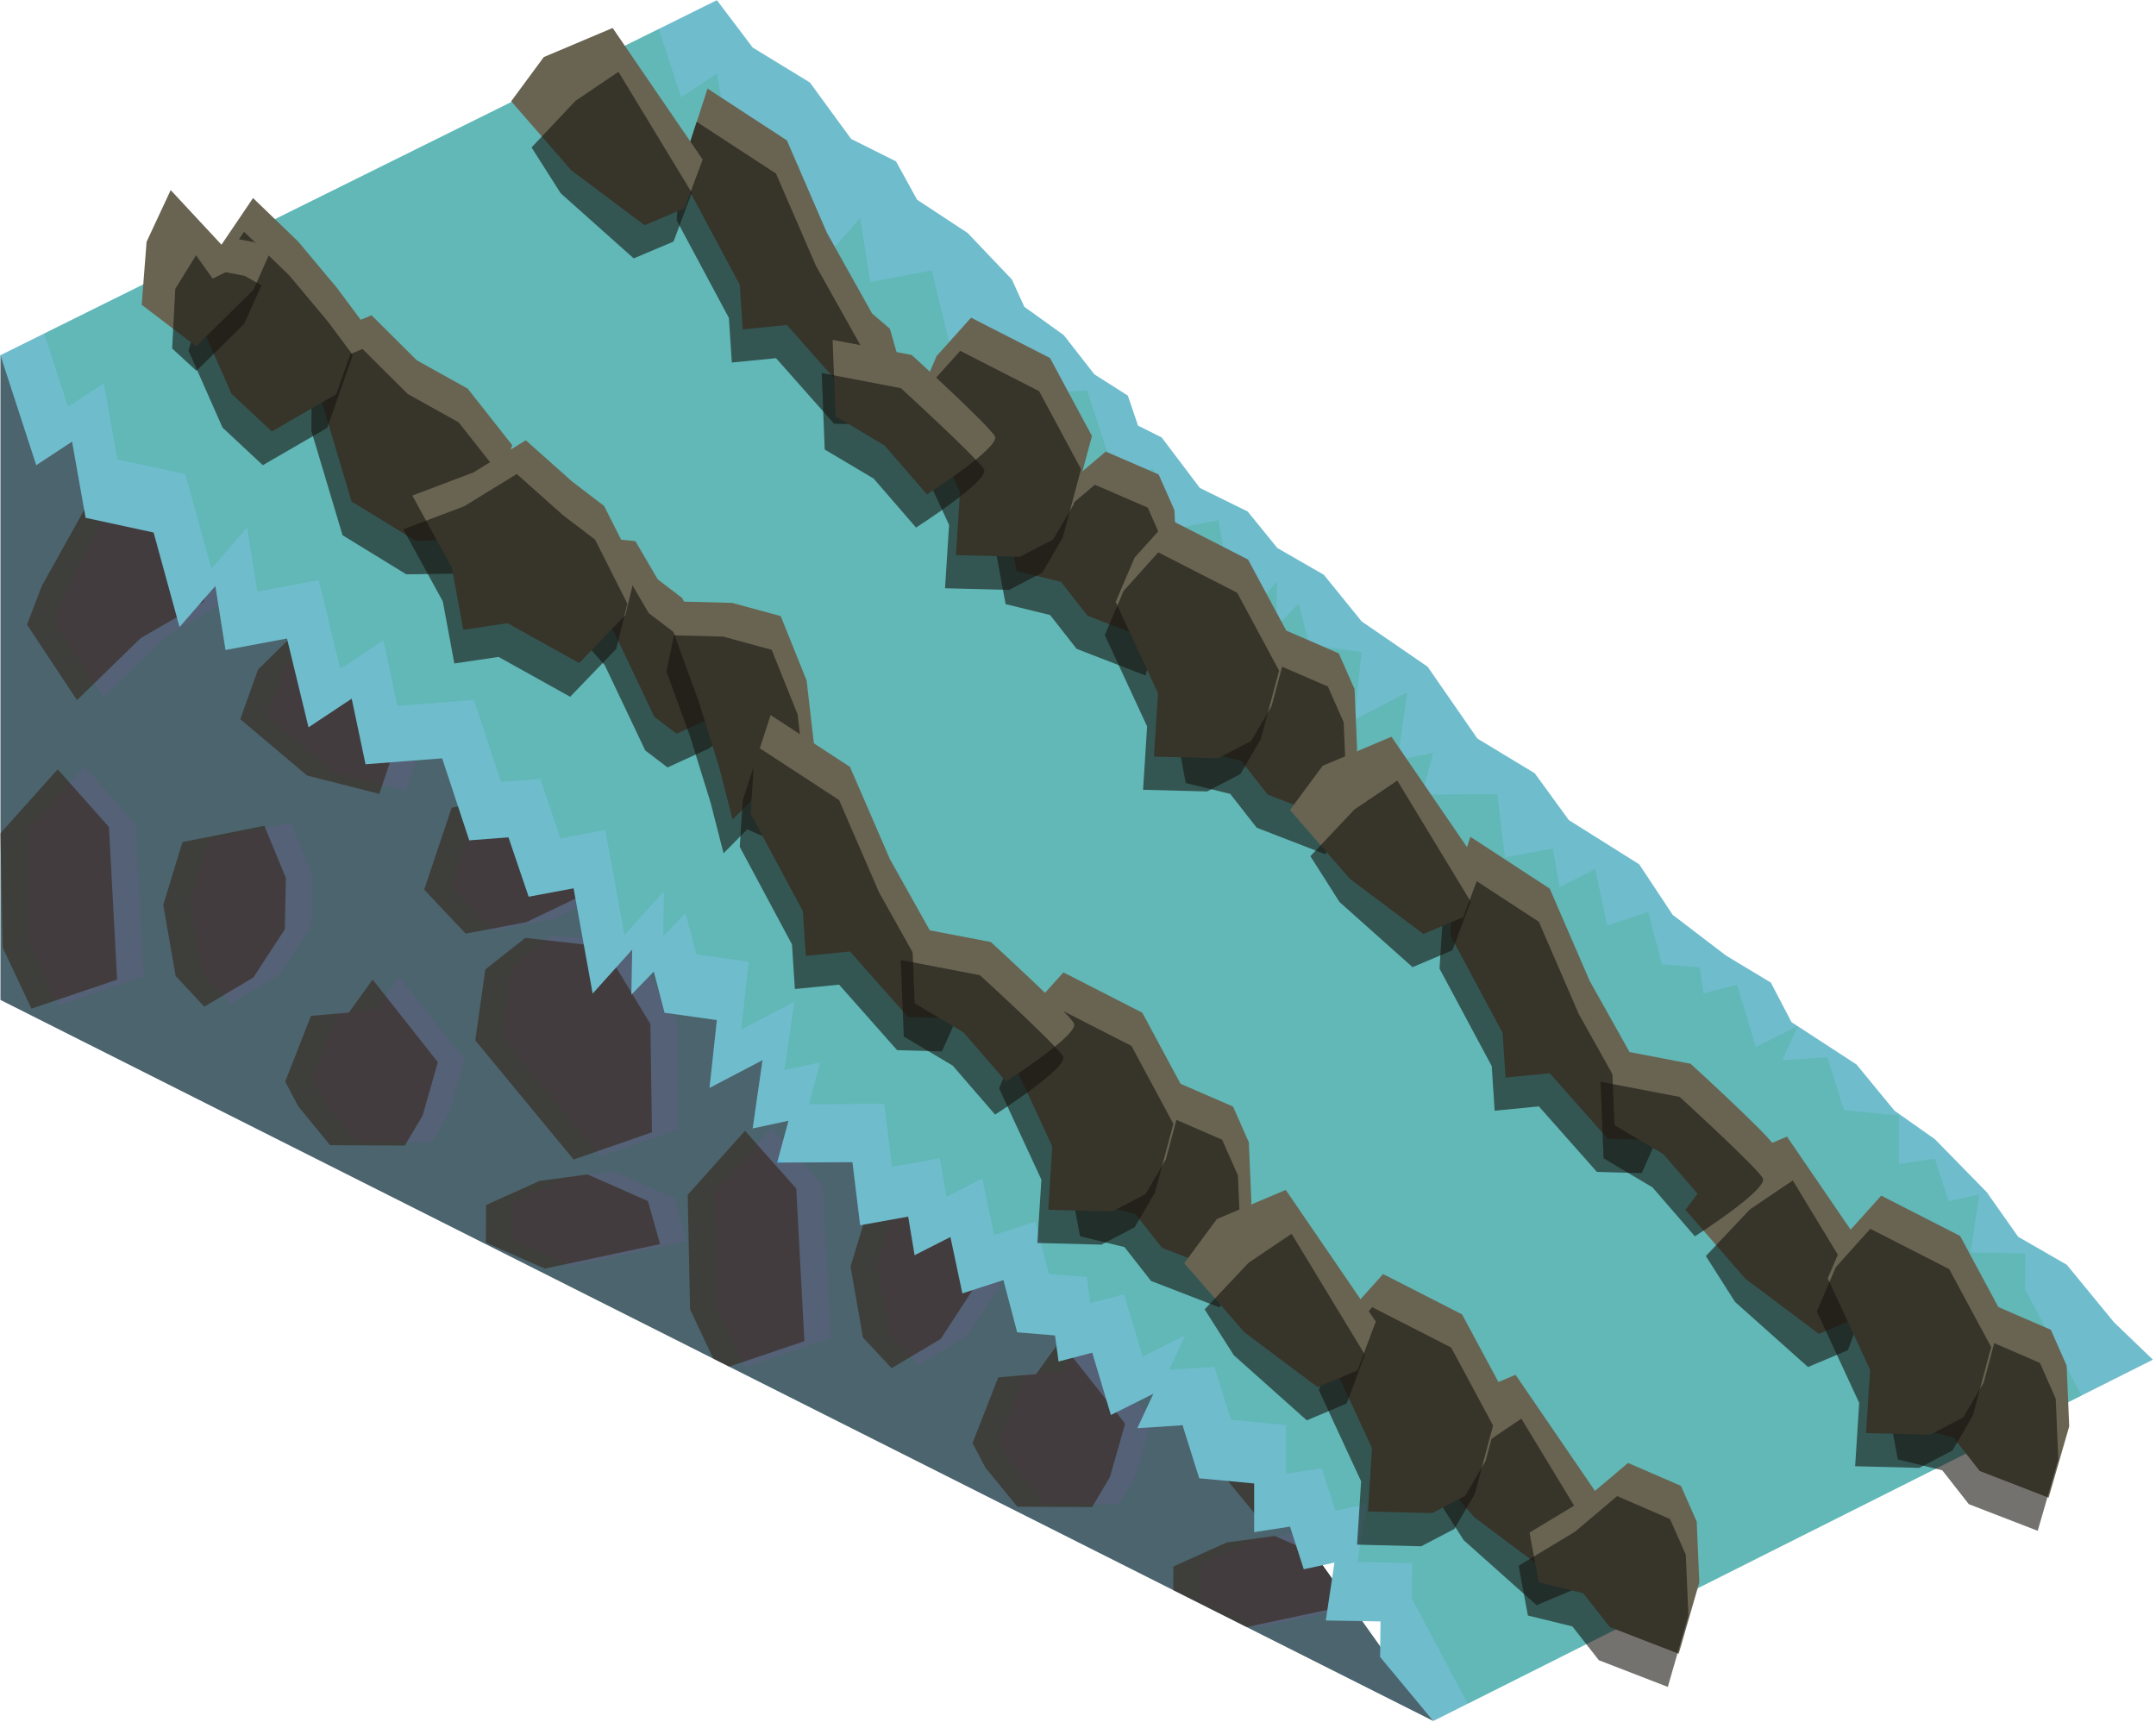 <?xml version="1.0" encoding="UTF-8" standalone="no"?><!DOCTYPE svg PUBLIC "-//W3C//DTD SVG 1.1//EN" "http://www.w3.org/Graphics/SVG/1.1/DTD/svg11.dtd"><svg width="100%" height="100%" viewBox="0 0 323 258" version="1.1" xmlns="http://www.w3.org/2000/svg" xmlns:xlink="http://www.w3.org/1999/xlink" xml:space="preserve" xmlns:serif="http://www.serif.com/" style="fill-rule:evenodd;clip-rule:evenodd;stroke-linejoin:round;stroke-miterlimit:1.414;"><g id="Grass_Ramp_LeftUp_low-angle2"><g id="Grass_Ramp_LeftUp_low-angle1"><path d="M107.397,106.89l107.331,150.97l-214.662,-108.037l0,-96.598l107.331,53.665Z" style="fill:#4c646e;"/><clipPath id="_clip1"><path d="M107.397,106.89l107.331,150.97l-214.662,-108.037l0,-96.598l107.331,53.665Z"/></clipPath><g clip-path="url(#_clip1)"><path d="M89.927,173.287l11.734,-4.08l-0.235,-16.22l-6.989,-11.582l-11.749,-1.319l-5.987,4.725l-1.504,10.627l14.73,17.849" style="fill:#556176;"/><path d="M85.605,189.635l17.273,-3.671l-1.819,-6.447l-9.043,-3.99l-7.195,0.974l-8.011,3.609l-0.029,5.632l8.824,3.893Z" style="fill:#556176;"/><path d="M48.664,165.308l4.777,5.836l11.199,0.057l2.666,-4.497l2.28,-7.998l-9.769,-12.374l-3.564,4.939l-5.674,0.498l-3.859,9.848l1.944,3.691" style="fill:#556176;"/><path d="M73.753,139.44l-6.21,-6.587l4.115,-12.273l9.073,-1.736l7.964,-0.801l2.763,4.188l3.721,-1.192l5.457,1.532l1.352,4.444l-6.164,3.963l-4.606,2.727l-8.414,4.037l-9.051,1.698Z" style="fill:#556176;"/><path d="M34.603,150.385l-4.294,-4.586l-1.862,-10.647l2.871,-9.418l12.278,-2.445l3.22,7.815l-0.16,7.685l-4.698,7.216l-7.355,4.38Z" style="fill:#556176;"/><path d="M15.53,104.457l-7.494,-11.309l2.215,-5.783l10.317,-18.523c0,0 7.679,6.584 10.234,6.868c2.555,0.284 7.574,5.082 7.574,5.082l-3.96,8.979l-9.329,5.376l-9.557,9.31Z" style="fill:#556176;"/><path d="M60.819,118.499l-10.819,-2.741l-10.011,-8.444l2.663,-7.435l5.35,-5.277l7.762,2.587l4.722,5.79l3.252,6.875l-2.919,8.645" style="fill:#556176;"/><path d="M4.055,124.414l8.582,-9.593l7.678,8.655l1.217,22.864l-12.833,4.344l-4.295,-9.13l-0.349,-17.14" style="fill:#556176;"/><path d="M81.615,190.078l17.273,-3.67l-1.819,-6.448l-9.043,-3.989l-7.195,0.973l-8.011,3.609l-0.029,5.633l8.824,3.892Zm4.322,-16.347l-14.73,-17.849l1.504,-10.627l5.987,-4.726l11.749,1.32l6.989,11.581l0.235,16.221l-11.734,4.08Zm-41.263,-7.98l-1.944,-3.691l3.859,-9.847l5.674,-0.498l3.564,-4.94l9.769,12.374l-2.28,7.998l-2.666,4.498l-11.199,-0.057l-4.777,-5.837Zm-44.608,-40.894l8.581,-9.592l7.678,8.654l1.217,22.864l-12.833,4.344l-4.295,-9.129l-0.348,-17.141Zm30.547,25.971l-4.294,-4.585l-1.862,-10.648l2.871,-9.417l12.278,-2.446l3.22,7.815l-0.16,7.685l-4.698,7.217l-7.355,4.379Zm39.15,-10.944l-6.21,-6.587l4.115,-12.274l9.073,-1.735l7.964,-0.802l2.763,4.188l3.721,-1.192l5.457,1.533l1.352,4.444l-6.164,3.963l-4.606,2.727l-8.414,4.037l-9.051,1.698Zm-12.934,-20.941l-10.819,-2.742l-10.011,-8.443l2.663,-7.436l5.35,-5.277l7.762,2.587l4.722,5.79l3.252,6.875l-2.919,8.646Zm-45.289,-14.043l-7.494,-11.309l2.215,-5.782l10.317,-18.523c0,0 7.679,6.583 10.234,6.868c2.555,0.284 7.574,5.082 7.574,5.082l-3.96,8.979l-9.329,5.375l-9.557,9.31Z" style="fill:#311807;fill-opacity:0.5;"/><path d="M192.892,227.453l11.734,-4.08l-0.235,-16.22l-6.989,-11.582l-11.749,-1.32l-5.987,4.726l-1.503,10.627l14.729,17.849" style="fill:#556176;"/><path d="M188.57,243.801l17.273,-3.671l-1.819,-6.447l-9.043,-3.99l-7.195,0.973l-8.01,3.61l-0.029,5.632l8.823,3.893Z" style="fill:#556176;"/><path d="M151.629,219.473l4.778,5.837l11.198,0.057l2.666,-4.498l2.28,-7.997l-9.769,-12.374l-3.564,4.939l-5.674,0.498l-3.859,9.848l1.944,3.69" style="fill:#556176;"/><path d="M176.719,193.606l-6.211,-6.587l4.115,-12.273l9.073,-1.736l7.964,-0.801l2.763,4.187l3.721,-1.191l5.457,1.532l1.352,4.444l-6.164,3.963l-4.606,2.727l-8.414,4.037l-9.05,1.698Z" style="fill:#556176;"/><path d="M137.568,204.551l-4.294,-4.586l-1.862,-10.647l2.871,-9.418l12.278,-2.445l3.22,7.814l-0.16,7.686l-4.698,7.216l-7.355,4.38Z" style="fill:#556176;"/><path d="M118.495,158.623l-7.494,-11.31l2.215,-5.782l10.317,-18.523c0,0 7.679,6.584 10.234,6.868c2.556,0.284 7.574,5.082 7.574,5.082l-3.96,8.979l-9.329,5.376l-9.557,9.31Z" style="fill:#816b40;"/><path d="M163.784,172.665l-10.819,-2.741l-10.011,-8.444l2.663,-7.435l5.35,-5.277l7.762,2.587l4.722,5.789l3.252,6.875l-2.919,8.646" style="fill:#816b40;"/><path d="M107.021,178.58l8.581,-9.593l7.678,8.654l1.217,22.864l-12.832,4.345l-4.296,-9.13l-0.348,-17.14" style="fill:#556176;"/><path d="M184.58,244.244l17.273,-3.67l-1.819,-6.448l-9.042,-3.989l-7.196,0.973l-8.01,3.609l-0.029,5.633l8.823,3.892Zm4.322,-16.347l-14.729,-17.849l1.503,-10.628l5.987,-4.725l11.749,1.32l6.989,11.581l0.235,16.221l-11.734,4.08Zm-41.263,-7.98l-1.944,-3.691l3.859,-9.847l5.674,-0.498l3.564,-4.94l9.77,12.374l-2.281,7.998l-2.666,4.498l-11.198,-0.058l-4.778,-5.836Zm-44.608,-40.894l8.581,-9.593l7.678,8.655l1.217,22.864l-12.832,4.344l-4.296,-9.129l-0.348,-17.141Zm30.547,25.971l-4.294,-4.586l-1.862,-10.647l2.871,-9.418l12.278,-2.445l3.22,7.815l-0.16,7.685l-4.698,7.216l-7.355,4.38Zm39.151,-10.945l-6.211,-6.586l4.115,-12.274l9.073,-1.735l7.964,-0.802l2.763,4.188l3.721,-1.192l5.457,1.532l1.352,4.445l-6.164,3.962l-4.606,2.728l-8.414,4.037l-9.05,1.697Zm-12.935,-20.94l-10.819,-2.742l-10.011,-8.443l2.663,-7.436l5.35,-5.277l7.762,2.587l4.722,5.79l3.252,6.875l-2.919,8.646Zm-45.289,-14.043l-7.494,-11.309l2.215,-5.782l10.317,-18.523c0,0 7.679,6.583 10.234,6.867c2.556,0.285 7.574,5.082 7.574,5.082l-3.96,8.98l-9.329,5.375l-9.557,9.31Z" style="fill:#311807;fill-opacity:0.5;"/></g><path d="M0.066,53.225l5.366,16.472l5.367,-3.528l2.029,11.413l10.187,2.204l3.883,14.159l5.367,-6.149l1.521,9.592l9.212,-1.723l3.224,13.308l6.47,-4.296l2.074,9.835l11.476,-0.895l4.059,12.292l5.877,-0.453l3.024,8.898l6.729,-1.259l2.86,15.768l5.919,-6.584l-0.119,6.743l3.361,-3.451l1.61,6.171l7.835,1.097l-1.098,10.164l7.937,-4.159l-1.473,10.232l5.367,-1.155l-1.699,6.276l11.281,-0.066l1.151,9.453l7.198,-1.297l0.961,5.78l5.367,-2.725l1.791,8.447l6.149,-1.994l2.062,7.828l5.668,0.471l0.529,3.905l5.048,-1.327l2.793,9.337l6.366,-3.183l-2.404,5.164l6.771,-0.445l2.5,7.947l8.233,0.779l0,7.291l5.367,-0.827l2.066,6.39l4.597,-1.002l-1.297,8.675l8.197,0.142l-0.057,5.338l7.96,9.582l107.802,-54.136l-5.837,-5.612l-7.062,-8.609l-7.278,-4.186l-4.729,-6.706l-7.764,-7.931l-6.048,-4.264l-5.678,-6.917l-9.74,-6.344l-3.098,-5.928l-6.698,-4.036l-8.009,-6.119l-5.015,-7.568l-10.543,-6.625l-5.107,-7.017l-8.591,-5.198l-7.46,-10.77l-9.878,-6.783l-5.668,-6.987l-6.958,-4.006l-4.454,-5.477l-7.165,-3.529l-5.71,-7.561l-3.548,-1.774l-1.527,-4.501l-5.016,-3.187l-4.581,-5.871l-5.908,-4.242l-1.872,-4.105l-6.625,-6.959l-7.561,-4.976l-3.172,-5.757l-6.722,-3.361l-6.177,-8.455l-8.568,-5.236l-5.366,-7.097l-107.331,53.195Z" style="fill:#56bce8;"/><clipPath id="_clip2"><path d="M0.066,53.225l5.366,16.472l5.367,-3.528l2.029,11.413l10.187,2.204l3.883,14.159l5.367,-6.149l1.521,9.592l9.212,-1.723l3.224,13.308l6.47,-4.296l2.074,9.835l11.476,-0.895l4.059,12.292l5.877,-0.453l3.024,8.898l6.729,-1.259l2.86,15.768l5.919,-6.584l-0.119,6.743l3.361,-3.451l1.61,6.171l7.835,1.097l-1.098,10.164l7.937,-4.159l-1.473,10.232l5.367,-1.155l-1.699,6.276l11.281,-0.066l1.151,9.453l7.198,-1.297l0.961,5.78l5.367,-2.725l1.791,8.447l6.149,-1.994l2.062,7.828l5.668,0.471l0.529,3.905l5.048,-1.327l2.793,9.337l6.366,-3.183l-2.404,5.164l6.771,-0.445l2.5,7.947l8.233,0.779l0,7.291l5.367,-0.827l2.066,6.39l4.597,-1.002l-1.297,8.675l8.197,0.142l-0.057,5.338l7.96,9.582l107.802,-54.136l-5.837,-5.612l-7.062,-8.609l-7.278,-4.186l-4.729,-6.706l-7.764,-7.931l-6.048,-4.264l-5.678,-6.917l-9.74,-6.344l-3.098,-5.928l-6.698,-4.036l-8.009,-6.119l-5.015,-7.568l-10.543,-6.625l-5.107,-7.017l-8.591,-5.198l-7.46,-10.77l-9.878,-6.783l-5.668,-6.987l-6.958,-4.006l-4.454,-5.477l-7.165,-3.529l-5.71,-7.561l-3.548,-1.774l-1.527,-4.501l-5.016,-3.187l-4.581,-5.871l-5.908,-4.242l-1.872,-4.105l-6.625,-6.959l-7.561,-4.976l-3.172,-5.757l-6.722,-3.361l-6.177,-8.455l-8.568,-5.236l-5.366,-7.097l-107.331,53.195Z"/></clipPath><g clip-path="url(#_clip2)"><path d="M118.13,174.957l-142.424,-119.815l142.424,-71.212l222.314,226.937l-125.716,52.124l-96.598,-88.034Z" style="fill:#febc3b;fill-opacity:0.15;"/><path d="M96.909,-1.16l5.121,15.718l5.367,-3.528l2.029,11.413l10.187,2.204l3.883,14.159l5.367,-6.149l1.521,9.592l9.212,-1.723l3.224,13.308l6.47,-4.296l2.074,9.835l11.477,-0.895l4.059,12.292l5.876,-0.453l3.024,8.898l6.729,-1.259l2.86,15.768l5.919,-6.584l-0.119,6.743l3.361,-3.451l1.61,6.171l7.835,1.097l-1.098,10.164l7.937,-4.159l-1.473,10.232l5.367,-1.155l-1.699,6.276l11.281,-0.066l1.151,9.453l7.198,-1.297l0.961,5.78l5.367,-2.725l1.791,8.447l6.149,-1.994l2.062,7.828l5.668,0.471l0.53,3.905l5.048,-1.327l2.792,9.337l6.367,-3.183l-2.405,5.164l6.771,-0.445l2.5,7.947l8.233,0.779l0,7.291l5.367,-0.827l2.066,6.39l4.597,-1.002l-1.297,8.675l8.197,0.142l-0.057,5.338l10.097,19.011l21.409,-9.117l5.287,5.027l-118.535,50.483l-10.097,-19.011l0.057,-5.338l-8.197,-0.142l1.297,-8.675l-4.597,1.002l-2.066,-6.39l-5.367,0.827l0,-7.291l-8.233,-0.779l-2.5,-7.947l-6.771,0.445l2.404,-5.164l-6.366,3.183l-2.793,-9.337l-5.048,1.326l-0.529,-3.904l-5.668,-0.471l-2.062,-7.828l-6.149,1.994l-1.791,-8.447l-5.367,2.725l-0.961,-5.78l-7.198,1.297l-1.151,-9.454l-11.281,0.067l1.699,-6.276l-5.367,1.155l1.473,-10.232l-7.937,4.159l1.098,-10.164l-7.835,-1.097l-1.61,-6.171l-3.361,3.451l0.118,-6.743l-5.918,6.584l-2.86,-15.768l-6.729,1.259l-3.024,-8.898l-5.877,0.453l-4.059,-12.293l-11.476,0.896l-2.074,-9.835l-6.47,4.296l-3.224,-13.308l-9.212,1.723l-1.521,-9.592l-5.367,6.148l-3.883,-14.158l-10.187,-2.204l-2.029,-11.413l-5.367,3.527l-5.366,-16.471l92.084,-45.639Z" style="fill:#49b190;fill-opacity:0.35;"/></g></g><g id="Way_Ramp_Up_low2"><g><path d="M48.001,59.504l0.075,-9.126l7.588,-3.14l6.783,6.749l7.62,4.239l6.676,8.476l-4.917,14.15l-9.601,0.149l-9.552,-5.858l-4.672,-15.639Z" style="fill:#696452;"/><path d="M46.647,64.556l0.075,-9.126l7.589,-3.14l6.782,6.749l7.62,4.239l6.676,8.475l-4.916,14.151l-9.602,0.149l-9.552,-5.858l-4.672,-15.639Z" style="fill:#161510;fill-opacity:0.6;"/><path d="M54.209,48.144l-3.835,10.914l-9.647,5.592l-6.035,-5.634l-5.096,-11.538l2.927,-9.841l5.388,-7.964l6.766,6.525l5.827,6.968l3.705,4.978" style="fill:#696452;"/><path d="M52.855,53.196l-3.835,10.913l-9.646,5.592l-6.036,-5.634l-5.096,-11.537l2.927,-9.842l5.389,-7.964l6.766,6.526l5.826,6.968l3.705,4.978" style="fill:#161510;fill-opacity:0.6;"/><path d="M40.515,37.697l-2.559,5.746l-8.572,8.444l-8.157,-6.223l0.733,-9.435l3.613,-7.745l7.638,8.21l1.96,-0.96l2.844,0.546l2.5,1.417Z" style="fill:#696452;"/><path d="M39.162,42.749l-2.56,5.746l-7.168,7.067l-3.644,-3.35l0.468,-8.931l3.108,-5.034l2.492,3.499l1.959,-0.96l2.844,0.546l2.501,1.417Z" style="fill:#161510;fill-opacity:0.6;"/><path d="M98.02,107.389l-6.063,-12.77l-6.416,-7.211l0.028,-3.394l0.034,-4.21l4.794,0.794l4.796,0.484l3.347,5.728l3.66,2.792l2.484,4.759l4.708,11.244l-1.808,1.478l-6.224,2.854l-3.34,-2.548Z" style="fill:#696452;"/><path d="M96.667,112.44l-6.063,-12.77l-6.417,-7.21l0.028,-3.394l0.035,-4.211l4.793,0.794l4.797,0.485l3.347,5.728l3.659,2.792l2.485,4.759l4.708,11.243l-1.808,1.478l-6.224,2.854l-3.34,-2.548Z" style="fill:#161510;fill-opacity:0.6;"/><path d="M120.846,101.972l-3.88,-9.658l-7.289,-1.984l-7.344,-0.191l-1.13,5.432l3.513,9.647l3.09,9.973l1.946,7.607l3.544,-3.589l3.391,1.475l4.534,-1.449l1.266,-3.041l-1.641,-14.222" style="fill:#696452;"/><path d="M119.492,107.023l-3.88,-9.657l-7.288,-1.984l-7.345,-0.191l-1.129,5.432l3.512,9.647l3.091,9.973l1.946,7.607l3.543,-3.589l3.391,1.474l4.534,-1.448l1.266,-3.041l-1.641,-14.223" style="fill:#161510;fill-opacity:0.6;"/><path d="M85.733,72.166l-6.961,-6.196l-7.866,4.829l-9.133,3.453l5.915,10.795l1.73,9.31l6.628,-0.981l10.726,5.972l6.907,-7.171l1.662,-6.789l-4.838,-9.582l-4.77,-3.64Z" style="fill:#696452;"/><path d="M84.379,77.218l-6.961,-6.196l-7.866,4.828l-9.132,3.454l5.915,10.794l1.73,9.311l6.628,-0.981l10.725,5.972l6.907,-7.171l1.663,-6.79l-4.838,-9.582l-4.771,-3.639Z" style="fill:#161510;fill-opacity:0.6;"/><path d="M187.094,171.159l0.386,9.111l-3.086,10.681l-10.324,-3.994l-3.973,-5.069l-6.664,-1.633l-1.39,-7.457l8.453,-5.104l6.308,-5.332l7.924,3.437l2.366,5.36Z" style="fill:#696452;"/><path d="M185.463,176.127l0.386,9.112l-3.087,10.681l-10.324,-3.994l-3.973,-5.069l-6.664,-1.633l-1.39,-7.457l8.454,-5.105l6.307,-5.331l7.924,3.437l2.367,5.359Z" style="fill:#161510;fill-opacity:0.6;"/><path d="M177.42,163.425l-6.284,-11.686l-11.823,-6.042l-5.178,5.764l-2.828,6.632l6.341,13.689l-0.606,9.489l9.604,0.248l4.975,-2.602l3.043,-5.219l2.756,-10.273Z" style="fill:#696452;"/><path d="M175.788,168.394l-6.284,-11.686l-11.823,-6.042l-5.178,5.764l-2.828,6.632l6.341,13.689l-0.606,9.489l9.604,0.248l4.976,-2.602l3.042,-5.22l2.756,-10.272Z" style="fill:#161510;fill-opacity:0.6;"/><path d="M240.536,225.707l-2.731,7.316l-5.969,2.522l-11.005,-8.248l-8.984,-10.326l4.89,-6.623l10.314,-4.359l13.485,19.718Z" style="fill:#696452;"/><path d="M238.905,230.675l-2.732,7.316l-5.968,2.523l-10.934,-9.753l-4.371,-6.875l6.595,-6.992l6.428,-4.338l10.982,18.119Z" style="fill:#161510;fill-opacity:0.6;"/><path d="M254.194,227.991l0.386,9.112l-3.087,10.681l-10.324,-3.994l-3.973,-5.069l-6.664,-1.633l-1.39,-7.457l8.454,-5.104l6.307,-5.332l7.924,3.437l2.367,5.359Z" style="fill:#696452;"/><path d="M252.562,232.96l0.386,9.112l-3.087,10.681l-10.324,-3.995l-3.973,-5.069l-6.664,-1.632l-1.39,-7.457l8.454,-5.105l6.307,-5.331l7.924,3.437l2.367,5.359Z" style="fill:#161510;fill-opacity:0.6;"/><path d="M225.319,208.622l-6.284,-11.686l-11.823,-6.042l-5.178,5.764l-2.828,6.632l6.341,13.689l-0.606,9.489l9.603,0.248l4.976,-2.602l3.042,-5.22l2.757,-10.272Z" style="fill:#696452;"/><path d="M223.687,213.59l-6.284,-11.686l-11.823,-6.042l-5.178,5.765l-2.828,6.632l6.341,13.689l-0.606,9.489l9.604,0.248l4.975,-2.603l3.043,-5.219l2.756,-10.273Z" style="fill:#161510;fill-opacity:0.6;"/><path d="M133.328,128.738l-5.992,-13.836l-11.886,-7.76l-2.548,7.829l-0.444,6.95l7.822,14.608l0.438,6.689l6.622,-0.654l8.695,9.818l6.713,0.185l1.66,-3.727l-1.647,-5.724l-2.652,-2.267l-6.781,-12.111" style="fill:#696452;"/><path d="M131.696,133.707l-5.992,-13.836l-11.886,-7.76l-2.548,7.829l-0.444,6.95l7.822,14.608l0.438,6.689l6.622,-0.654l8.695,9.817l6.713,0.186l1.66,-3.727l-1.647,-5.724l-2.652,-2.267l-6.781,-12.111" style="fill:#161510;fill-opacity:0.6;"/><path d="M160.887,153.317c-0.916,-1.64 -12.449,-12.17 -12.449,-12.17l-11.857,-2.272l0.448,11.464l7.334,4.356l6.348,7.339c0,0 11.093,-7.077 10.176,-8.717Z" style="fill:#696452;"/><path d="M159.256,158.286c-0.917,-1.641 -12.45,-12.17 -12.45,-12.17l-11.857,-2.272l0.448,11.464l7.334,4.356l6.348,7.339c0,0 11.093,-7.077 10.177,-8.717Z" style="fill:#161510;fill-opacity:0.6;"/><path d="M206.11,198.007l-2.731,7.316l-5.969,2.523l-11.005,-8.249l-8.985,-10.325l4.891,-6.623l10.314,-4.359l13.485,19.717Z" style="fill:#696452;"/><path d="M204.478,202.976l-2.731,7.316l-5.969,2.523l-10.933,-9.753l-4.371,-6.875l6.595,-6.992l6.427,-4.338l10.982,18.119Z" style="fill:#161510;fill-opacity:0.6;"/></g><g><path d="M175.951,76.453l0.386,9.112l-3.087,10.681l-10.323,-3.994l-3.973,-5.069l-6.665,-1.633l-1.389,-7.457l8.453,-5.104l6.308,-5.332l7.923,3.437l2.367,5.359Z" style="fill:#696452;"/><path d="M174.319,81.422l0.386,9.112l-3.086,10.681l-10.324,-3.995l-3.973,-5.069l-6.665,-1.632l-1.389,-7.457l8.453,-5.105l6.308,-5.331l7.924,3.437l2.366,5.359Z" style="fill:#161510;fill-opacity:0.6;"/><path d="M163.591,65.326l-6.284,-11.686l-11.824,-6.042l-5.177,5.764l-2.829,6.632l6.341,13.689l-0.606,9.489l9.604,0.248l4.976,-2.602l3.042,-5.22l2.757,-10.272Z" style="fill:#696452;"/><path d="M161.959,70.294l-6.284,-11.685l-11.823,-6.042l-5.178,5.764l-2.829,6.632l6.341,13.689l-0.606,9.489l9.604,0.248l4.976,-2.602l3.042,-5.22l2.757,-10.273Z" style="fill:#161510;fill-opacity:0.6;"/><path d="M123.88,34.872l-5.992,-13.836l-11.886,-7.76l-2.548,7.829l-0.444,6.95l7.821,14.607l0.439,6.69l6.622,-0.655l8.695,9.818l6.713,0.185l1.66,-3.726l-1.647,-5.725l-2.653,-2.266l-6.78,-12.111" style="fill:#696452;"/><path d="M122.248,39.841l-5.992,-13.837l-11.886,-7.759l-2.548,7.829l-0.444,6.949l7.822,14.608l0.438,6.69l6.622,-0.655l8.695,9.818l6.713,0.185l1.66,-3.726l-1.647,-5.725l-2.652,-2.267l-6.781,-12.11" style="fill:#161510;fill-opacity:0.6;"/><path d="M149.043,65.36c-0.916,-1.64 -12.45,-12.17 -12.45,-12.17l-11.856,-2.271l0.448,11.463l7.333,4.356l6.349,7.339c0,0 11.093,-7.077 10.176,-8.717Z" style="fill:#696452;"/><path d="M147.411,70.329c-0.916,-1.64 -12.45,-12.17 -12.45,-12.17l-11.856,-2.272l0.448,11.464l7.333,4.356l6.349,7.339c0,0 11.093,-7.077 10.176,-8.717Z" style="fill:#161510;fill-opacity:0.6;"/><path d="M105.27,23.908l-2.732,7.316l-5.968,2.523l-11.006,-8.249l-8.984,-10.325l4.89,-6.623l10.314,-4.359l13.486,19.717Z" style="fill:#696452;"/><path d="M103.638,28.877l-2.731,7.316l-5.969,2.523l-10.934,-9.753l-4.371,-6.875l6.595,-6.992l6.428,-4.338l10.982,18.119Z" style="fill:#161510;fill-opacity:0.6;"/><path d="M202.933,103.254l0.386,9.112l-3.087,10.681l-10.323,-3.994l-3.973,-5.069l-6.665,-1.633l-1.389,-7.457l8.453,-5.104l6.308,-5.332l7.923,3.437l2.367,5.359Z" style="fill:#696452;"/><path d="M201.301,108.223l0.386,9.112l-3.086,10.681l-10.324,-3.995l-3.973,-5.069l-6.665,-1.632l-1.389,-7.457l8.453,-5.105l6.308,-5.331l7.924,3.437l2.366,5.359Z" style="fill:#161510;fill-opacity:0.6;"/><path d="M193.259,95.521l-6.284,-11.686l-11.823,-6.042l-5.178,5.764l-2.828,6.632l6.34,13.689l-0.605,9.489l9.603,0.248l4.976,-2.602l3.042,-5.22l2.757,-10.272Z" style="fill:#696452;"/><path d="M191.627,100.489l-6.284,-11.686l-11.823,-6.042l-5.178,5.765l-2.828,6.632l6.341,13.689l-0.606,9.489l9.603,0.248l4.976,-2.602l3.042,-5.22l2.757,-10.273Z" style="fill:#161510;fill-opacity:0.6;"/><path d="M281.201,190.018l-2.732,7.316l-5.968,2.523l-11.006,-8.249l-8.984,-10.326l4.89,-6.622l10.314,-4.359l13.486,19.717Z" style="fill:#696452;"/><path d="M279.569,194.987l-2.731,7.316l-5.969,2.523l-10.934,-9.753l-4.371,-6.875l6.595,-6.992l6.428,-4.339l10.982,18.12Z" style="fill:#161510;fill-opacity:0.6;"/><path d="M309.612,204.606l0.386,9.112l-3.086,10.681l-10.324,-3.995l-3.973,-5.068l-6.664,-1.633l-1.39,-7.457l8.453,-5.105l6.308,-5.331l7.924,3.437l2.366,5.359Z" style="fill:#696452;"/><path d="M307.981,209.575l0.386,9.111l-3.087,10.681l-10.324,-3.994l-3.973,-5.069l-6.664,-1.632l-1.39,-7.457l8.454,-5.105l6.307,-5.331l7.924,3.437l2.367,5.359Z" style="fill:#161510;fill-opacity:0.6;"/><path d="M299.938,196.873l-6.284,-11.686l-11.823,-6.042l-5.178,5.764l-2.828,6.632l6.341,13.689l-0.606,9.489l9.604,0.248l4.975,-2.602l3.043,-5.22l2.756,-10.272Z" style="fill:#696452;"/><path d="M298.306,201.841l-6.284,-11.686l-11.823,-6.042l-5.178,5.765l-2.828,6.632l6.341,13.689l-0.606,9.489l9.604,0.248l4.976,-2.603l3.042,-5.219l2.756,-10.273Z" style="fill:#161510;fill-opacity:0.6;"/><path d="M238.163,146.976l-5.992,-13.836l-11.886,-7.76l-2.548,7.829l-0.444,6.95l7.822,14.608l0.438,6.689l6.622,-0.654l8.695,9.818l6.713,0.185l1.66,-3.727l-1.647,-5.724l-2.652,-2.267l-6.781,-12.111" style="fill:#696452;"/><path d="M236.531,151.945l-5.992,-13.836l-11.886,-7.76l-2.548,7.829l-0.444,6.95l7.822,14.608l0.438,6.689l6.622,-0.654l8.695,9.817l6.714,0.186l1.659,-3.727l-1.647,-5.724l-2.652,-2.267l-6.781,-12.111" style="fill:#161510;fill-opacity:0.6;"/><path d="M265.723,171.555c-0.917,-1.64 -12.45,-12.17 -12.45,-12.17l-11.857,-2.272l0.448,11.464l7.334,4.356l6.348,7.339c0,0 11.093,-7.077 10.177,-8.717Z" style="fill:#696452;"/><path d="M264.091,176.523c-0.917,-1.64 -12.45,-12.169 -12.45,-12.169l-11.857,-2.272l0.448,11.463l7.334,4.357l6.349,7.339c0,0 11.092,-7.077 10.176,-8.718Z" style="fill:#161510;fill-opacity:0.6;"/><path d="M221.949,130.103l-2.731,7.316l-5.969,2.523l-11.006,-8.249l-8.984,-10.326l4.891,-6.622l10.314,-4.359l13.485,19.717Z" style="fill:#696452;"/><path d="M220.317,135.072l-2.731,7.316l-5.969,2.523l-10.933,-9.753l-4.371,-6.875l6.595,-6.992l6.427,-4.339l10.982,18.12Z" style="fill:#161510;fill-opacity:0.6;"/></g></g></g></svg>